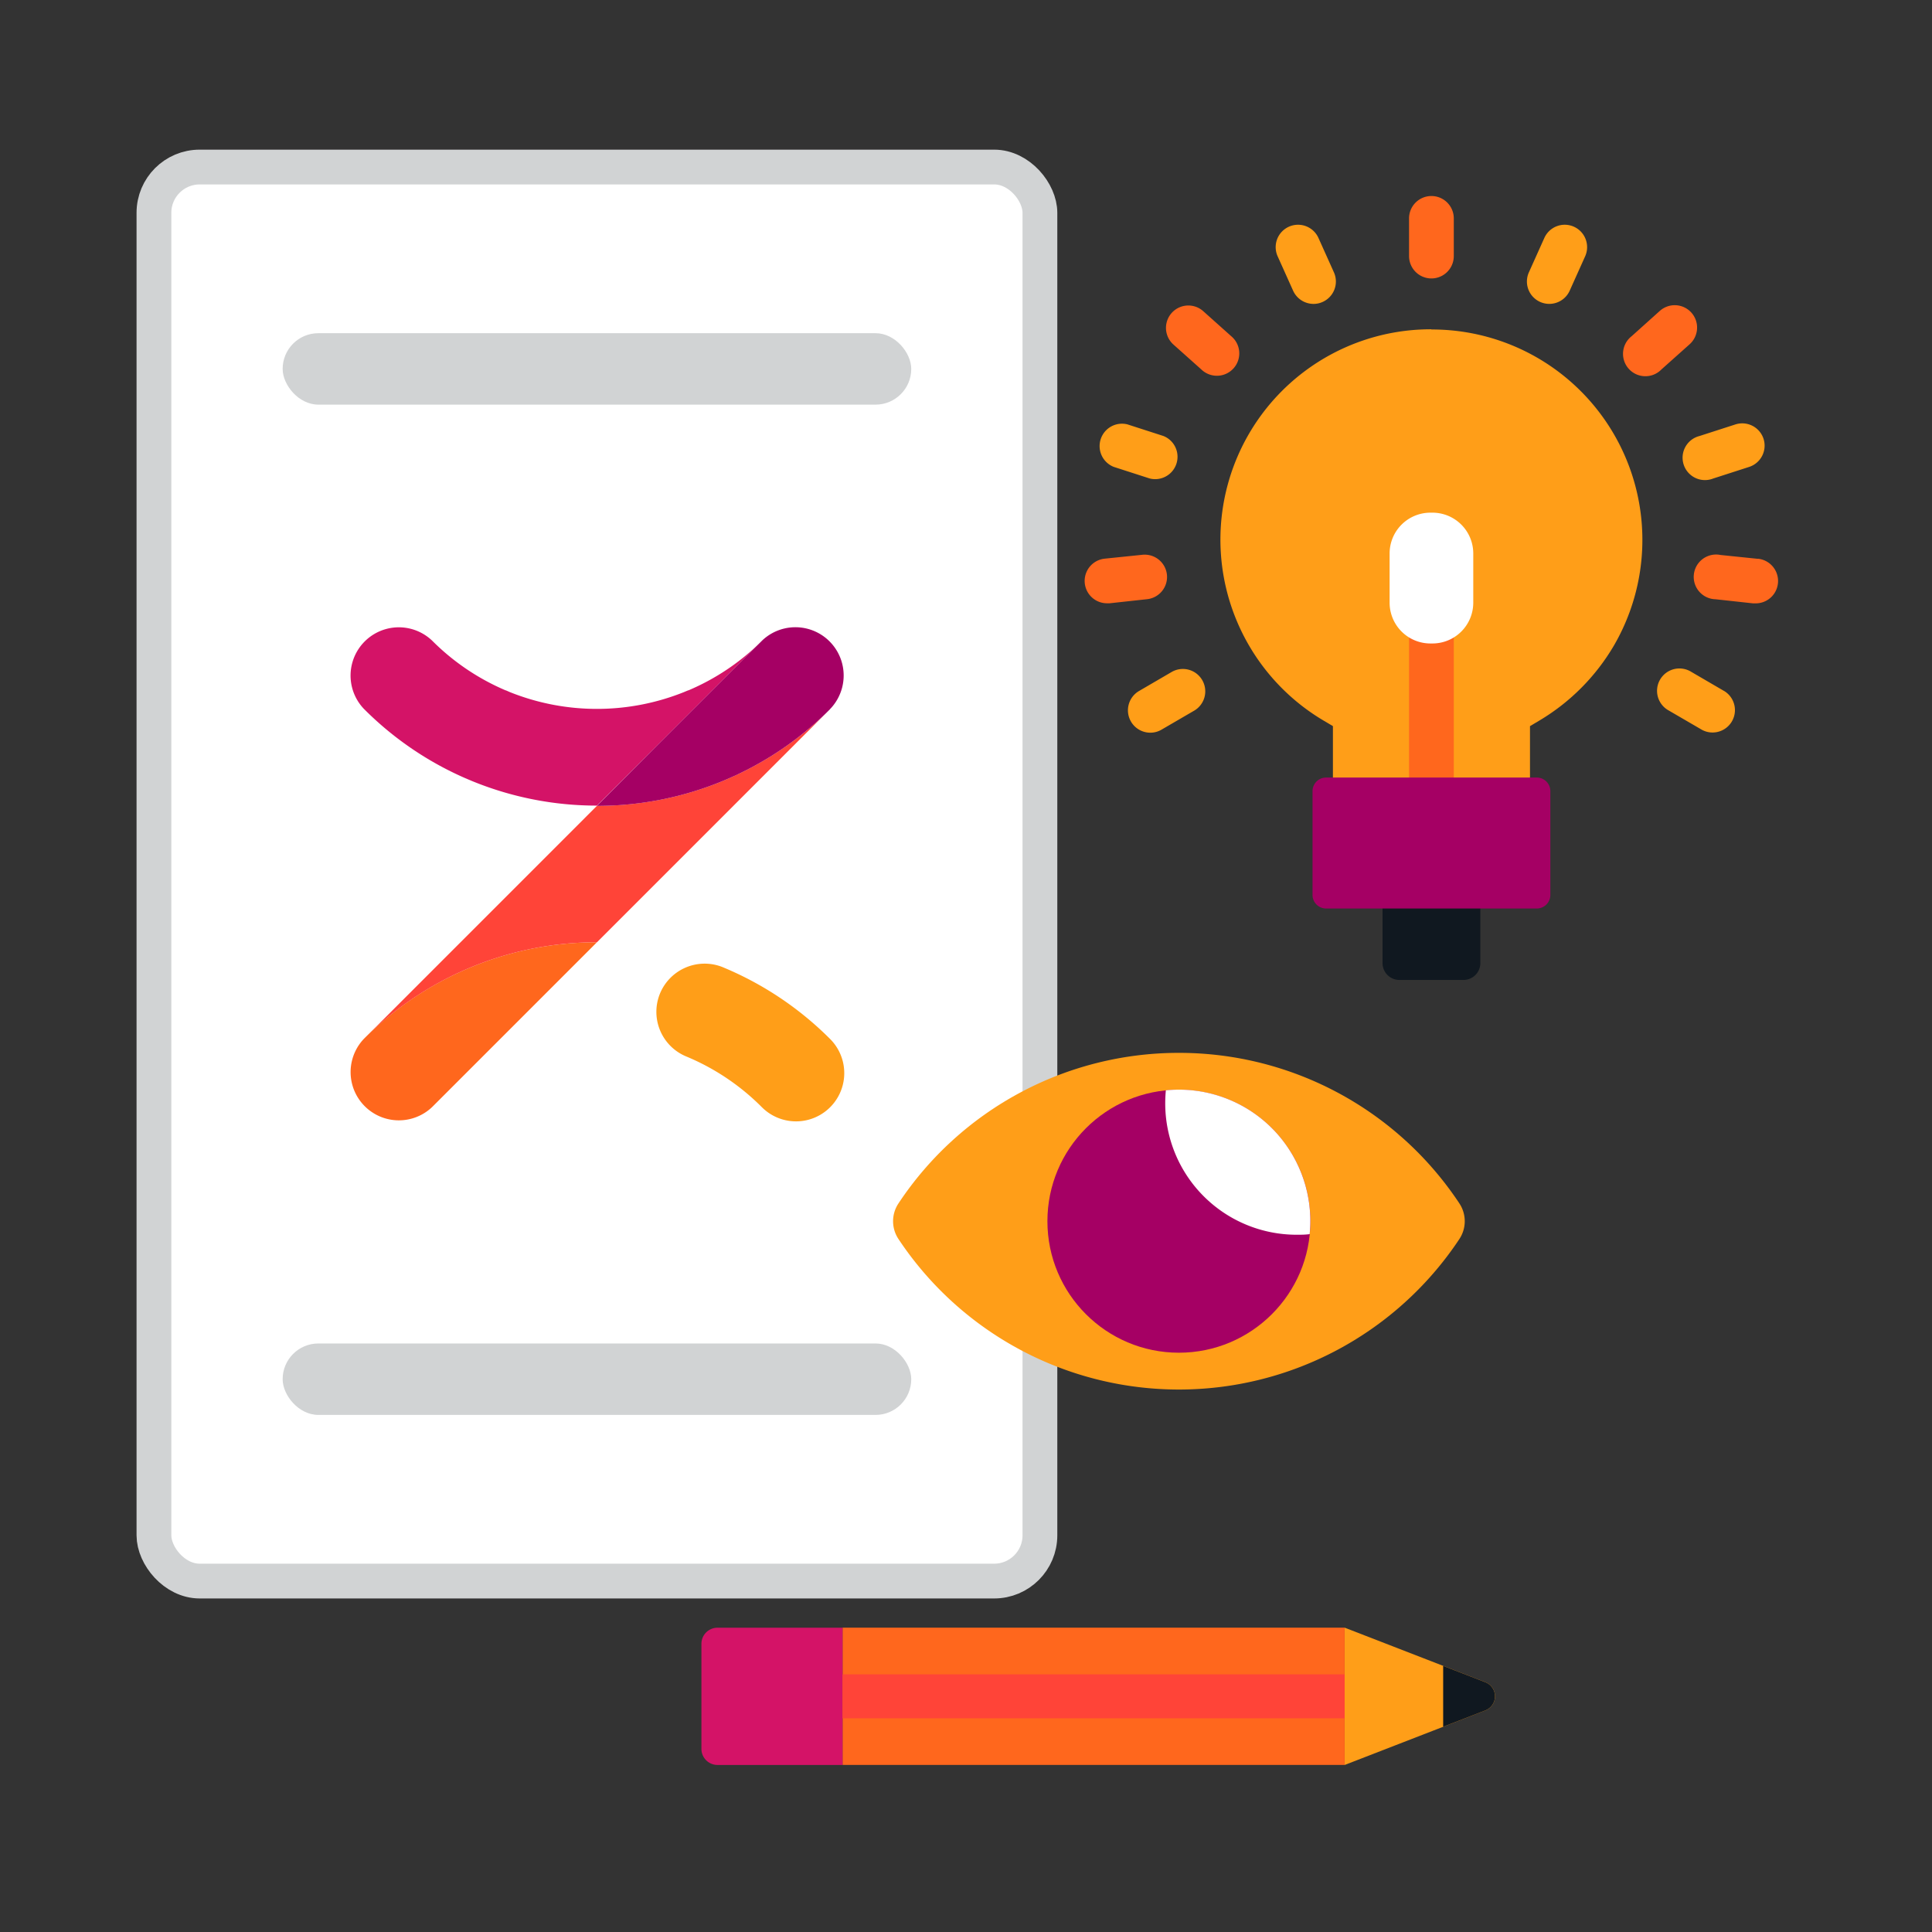 <svg id="Layer_1" data-name="Layer 1" xmlns="http://www.w3.org/2000/svg" viewBox="0 0 500 500"><rect x="0" y="0" width="500" height="500" fill="#333333" stroke="none"/><defs><style>.cls-1,.cls-8{fill:#fff;}.cls-1{stroke:#d1d3d4;stroke-miterlimit:10;stroke-width:9px;}.cls-2{fill:#d1d3d4;}.cls-3{fill:#ff9e18;}.cls-4{fill:#ff671d;}.cls-5{fill:#ff4438;}.cls-6{fill:#d41367;}.cls-7{fill:#a50064;}.cls-9{fill:#101820;}</style></defs><rect class="cls-1" x="39.84" y="43.23" width="229.29" height="365.95" rx="11.84"/><rect class="cls-2" x="73.15" y="86.23" width="162.68" height="18.49" rx="9.24"/><rect class="cls-2" x="73.15" y="347.69" width="162.68" height="18.49" rx="9.24"/><path class="cls-3" d="M170.81,257.11a12.51,12.51,0,0,1,15.73-7,.32.32,0,0,1,.15.06c.24.08.47.18.72.29l.17.07a85.36,85.36,0,0,1,27.21,18.32,12.48,12.48,0,0,1-17.56,17.75l-.1-.09-.1-.11a60.13,60.13,0,0,0-19.46-13A12.49,12.49,0,0,1,170.81,257.11Z"/><path class="cls-4" d="M154.48,243.86,142,256.34l-3.12,3.12-27,27a12.49,12.49,0,0,1-17.66-17.66A85,85,0,0,1,154.48,243.86Z"/><path class="cls-5" d="M214.79,183.56l-60.3,60.3a85,85,0,0,0-60.3,25l60.3-60.31A85,85,0,0,0,214.79,183.56Z"/><path class="cls-6" d="M196.86,166.17l-12.1,12.09-14.67,14.67L167,196l-12.49,12.49a85,85,0,0,1-60.3-25,12.49,12.49,0,0,1,17.66-17.66,60.14,60.14,0,0,0,19,12.84l.07,0,1,.44a60.57,60.57,0,0,0,45.08,0l1.05-.44s0,0,.08,0A60.14,60.14,0,0,0,196.86,166.17Z"/><path class="cls-7" d="M214.79,183.56a85,85,0,0,1-60.3,25L167,196l3.11-3.11,14.67-14.67,12.1-12.09.27-.27.1-.1,0,0a12.49,12.49,0,0,1,17.53,17.79Z"/><path class="cls-3" d="M305.1,272.48a87,87,0,0,0-72.57,38.95,8.31,8.31,0,0,0,0,9.24,87.1,87.1,0,0,0,145.15,0,8.35,8.35,0,0,0,0-9.24A87,87,0,0,0,305.1,272.48Z"/><circle class="cls-7" cx="305.1" cy="316.05" r="34.03"/><path class="cls-8" d="M305.1,282c-1.14,0-2.26.06-3.38.17-.1,1.11-.16,2.24-.16,3.38a34,34,0,0,0,34,34c1.14,0,2.27,0,3.38-.16.11-1.12.17-2.24.17-3.38A34,34,0,0,0,305.1,282Z"/><rect class="cls-4" x="218.05" y="421.24" width="129.94" height="35.52"/><path class="cls-6" d="M181.53,421.24h32.36a4.16,4.16,0,0,1,4.16,4.16v27.2a4.16,4.16,0,0,1-4.16,4.16H181.53a0,0,0,0,1,0,0V421.24A0,0,0,0,1,181.53,421.24Z" transform="translate(399.58 878.01) rotate(180)"/><path class="cls-3" d="M348,421.24l36.42,14.12a3.91,3.91,0,0,1,0,7.29L348,456.77Z"/><path class="cls-9" d="M384.41,435.36l-10.92-4.23v15.75l10.92-4.23A3.91,3.91,0,0,0,384.41,435.36Z"/><rect class="cls-5" x="218.05" y="433.32" width="129.94" height="11.37"/><path class="cls-3" d="M370.45,85.22A54.43,54.43,0,0,0,342.5,186.46l2.46,1.46V202h51V187.92l2.46-1.46A54.94,54.94,0,0,0,417.72,167a54.45,54.45,0,0,0-47.27-81.73Z"/><path class="cls-4" d="M370.76,165.8h-.61a9.72,9.72,0,0,1-5.49-1.7V202h11.58V164.1a9.67,9.67,0,0,1-5.48,1.7Zm0,0"/><path class="cls-8" d="M370.76,132.68h-.61a10.56,10.56,0,0,0-10.52,10.53V156a10.56,10.56,0,0,0,10.52,10.53h.61A10.56,10.56,0,0,0,381.28,156V143.21A10.56,10.56,0,0,0,370.76,132.68Z"/><path class="cls-9" d="M357.8,234.35v14.91a4.36,4.36,0,0,0,4.34,4.35h16.63a4.36,4.36,0,0,0,4.34-4.35V234.35Z"/><path class="cls-7" d="M397.73,201.23H343.18a3.51,3.51,0,0,0-3.5,3.51v26.87a3.51,3.51,0,0,0,3.5,3.51h54.55a3.51,3.51,0,0,0,3.5-3.51V204.74A3.51,3.51,0,0,0,397.73,201.23Z"/><path class="cls-4" d="M370.45,50.73a5.79,5.79,0,0,0-5.79,5.79v9.75a5.79,5.79,0,0,0,11.58,0V56.52A5.79,5.79,0,0,0,370.45,50.73Z"/><path class="cls-3" d="M345.22,70.49l-4-8.9a5.79,5.79,0,0,0-10.57,4.73l4,8.9a5.81,5.81,0,0,0,5.29,3.43,5.67,5.67,0,0,0,2.36-.51A5.79,5.79,0,0,0,345.22,70.49Z"/><path class="cls-4" d="M318.63,87l-7.28-6.51a5.79,5.79,0,0,0-7.72,8.63l7.28,6.5A5.79,5.79,0,1,0,318.63,87Z"/><path class="cls-3" d="M301.08,112.83l-9.3-3a5.79,5.79,0,0,0-3.54,11l9.3,3a5.79,5.79,0,0,0,3.54-11Z"/><path class="cls-4" d="M302,148.71a5.79,5.79,0,0,0-6.38-5.13l-9.71,1a5.79,5.79,0,0,0,.62,11.55l.63,0,9.71-1.06A5.79,5.79,0,0,0,302,148.71Z"/><path class="cls-3" d="M311.13,176a5.79,5.79,0,0,0-7.91-2.09l-8.44,4.92a5.79,5.79,0,0,0,2.92,10.79,5.72,5.72,0,0,0,2.91-.79l8.44-4.91A5.79,5.79,0,0,0,311.13,176Z"/><path class="cls-3" d="M407.32,58.67a5.79,5.79,0,0,0-7.65,2.92l-4,8.9a5.79,5.79,0,1,0,10.57,4.73l4-8.9A5.8,5.8,0,0,0,407.32,58.67Z"/><path class="cls-4" d="M437.73,80.91a5.79,5.79,0,0,0-8.17-.45L422.28,87A5.79,5.79,0,1,0,430,95.59l7.28-6.5A5.8,5.8,0,0,0,437.73,80.91Z"/><path class="cls-3" d="M456.41,113.59a5.79,5.79,0,0,0-7.28-3.75l-9.3,3a5.79,5.79,0,1,0,3.54,11l9.3-3A5.79,5.79,0,0,0,456.41,113.59Z"/><path class="cls-4" d="M455,144.63l-9.71-1A5.79,5.79,0,1,0,444,155.09l9.71,1.06.63,0a5.79,5.79,0,0,0,.62-11.55Z"/><path class="cls-3" d="M446.13,178.79l-8.44-4.92a5.79,5.79,0,1,0-5.83,10l8.44,4.91a5.69,5.69,0,0,0,2.91.79,5.79,5.79,0,0,0,2.92-10.79Z"/></svg>